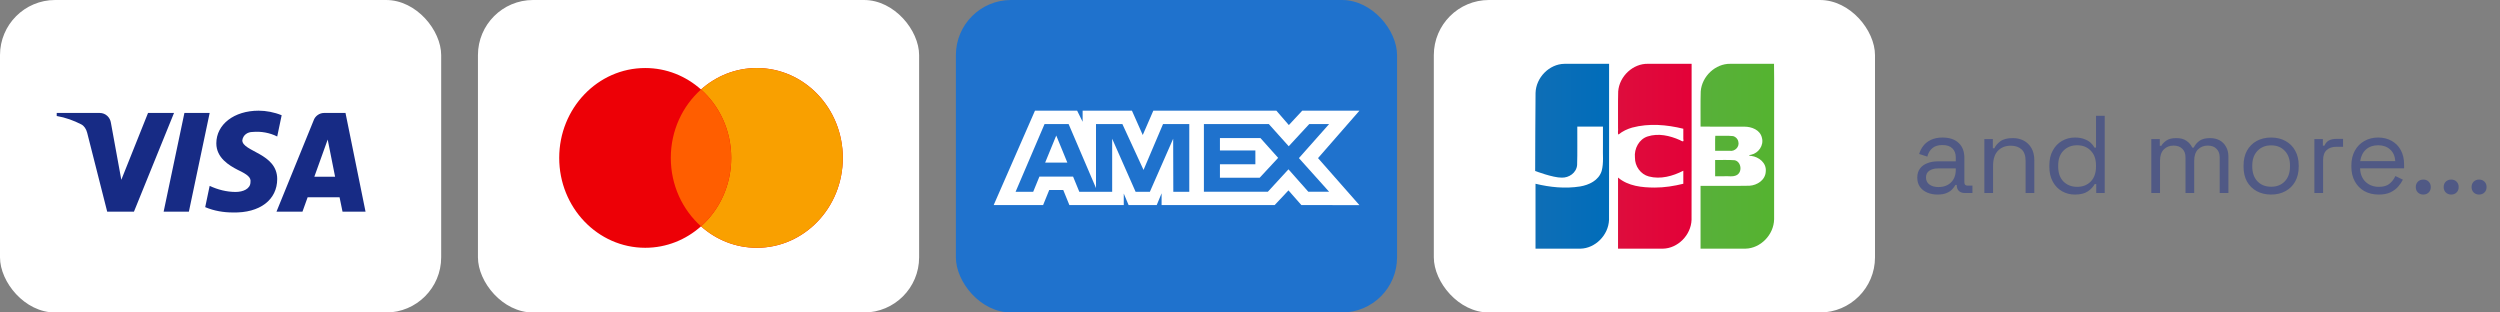 <svg width="272" height="34" viewBox="0 0 272 34" fill="none" xmlns="http://www.w3.org/2000/svg">
<rect x="0" y="0" width="272" height="34" fill="#808080" stroke="none"/>
<rect width="48" height="34" rx="6" fill="white"/>
<path fill-rule="evenodd" clip-rule="evenodd" d="M14.572 23.033H11.664L9.483 14.439C9.38 14.044 9.16 13.694 8.837 13.53C8.03 13.116 7.141 12.787 6.171 12.62V12.29H10.856C11.502 12.29 11.987 12.787 12.068 13.364L13.199 19.562L16.106 12.29H18.933L14.572 23.033ZM20.549 23.033H17.803L20.064 12.29H22.811L20.549 23.033ZM26.363 15.266C26.444 14.687 26.929 14.356 27.495 14.356C28.384 14.273 29.352 14.439 30.16 14.852L30.645 12.539C29.837 12.208 28.948 12.042 28.141 12.042C25.476 12.042 23.536 13.53 23.536 15.595C23.536 17.166 24.91 17.991 25.88 18.488C26.929 18.984 27.333 19.315 27.252 19.81C27.252 20.553 26.444 20.884 25.637 20.884C24.668 20.884 23.698 20.637 22.811 20.223L22.326 22.537C23.295 22.95 24.345 23.116 25.314 23.116C28.303 23.197 30.16 21.711 30.16 19.479C30.16 16.669 26.363 16.505 26.363 15.266ZM39.771 23.033L37.591 12.29H35.249C34.764 12.29 34.279 12.62 34.117 13.116L30.079 23.033H32.907L33.471 21.463H36.944L37.268 23.033H39.771ZM35.653 15.183L36.459 19.232H34.198L35.653 15.183Z" fill="#172B85"/>
<rect x="52" width="48" height="34" rx="6" fill="white"/>
<path fill-rule="evenodd" clip-rule="evenodd" d="M76.271 24.623C74.637 26.08 72.517 26.959 70.201 26.959C65.032 26.959 60.842 22.581 60.842 17.18C60.842 11.779 65.032 7.401 70.201 7.401C72.517 7.401 74.637 8.28 76.271 9.737C77.905 8.28 80.025 7.401 82.341 7.401C87.51 7.401 91.699 11.779 91.699 17.18C91.699 22.581 87.51 26.959 82.341 26.959C80.025 26.959 77.905 26.08 76.271 24.623Z" fill="#ED0006"/>
<path fill-rule="evenodd" clip-rule="evenodd" d="M76.271 24.623C78.283 22.829 79.559 20.16 79.559 17.18C79.559 14.2 78.283 11.53 76.271 9.737C77.905 8.28 80.025 7.401 82.341 7.401C87.51 7.401 91.7 11.779 91.7 17.18C91.7 22.581 87.51 26.959 82.341 26.959C80.025 26.959 77.905 26.08 76.271 24.623Z" fill="#F9A000"/>
<path fill-rule="evenodd" clip-rule="evenodd" d="M76.271 9.737C78.283 11.53 79.559 14.2 79.559 17.18C79.559 20.16 78.283 22.829 76.271 24.623C74.259 22.829 72.983 20.16 72.983 17.18C72.983 14.2 74.259 11.53 76.271 9.737Z" fill="#FF5E00"/>
<rect x="104" width="48" height="34" rx="6" fill="#1F72CD"/>
<path fill-rule="evenodd" clip-rule="evenodd" d="M112.605 12.042L108.114 22.308H113.491L114.157 20.671H115.681L116.347 22.308H122.265V21.059L122.792 22.308H125.853L126.381 21.032V22.308H138.688L140.185 20.714L141.586 22.308L147.907 22.321L143.402 17.203L147.907 12.042H141.684L140.227 13.607L138.87 12.042H125.481L124.331 14.691L123.155 12.042H117.79V13.248L117.193 12.042H112.605ZM113.646 13.5H116.266L119.245 20.461V13.5H122.116L124.417 18.491L126.537 13.5H129.394V20.866H127.656L127.641 15.094L125.107 20.866H123.553L121.004 15.094V20.866H117.429L116.751 19.215H113.088L112.412 20.865H110.496L113.646 13.5ZM138.051 13.5H130.984V20.862H137.942L140.185 18.422L142.346 20.862H144.606L141.322 17.202L144.606 13.5H142.444L140.213 15.912L138.051 13.5ZM114.92 14.746L113.714 17.688H116.126L114.92 14.746ZM132.729 16.37V15.025V15.024H137.139L139.063 17.174L137.054 19.337H132.729V17.869H136.585V16.37H132.729Z" fill="white"/>
<rect x="156" width="48" height="34" rx="6" fill="white"/>
<path d="M186.607 17.407C187.312 17.423 188.02 17.375 188.722 17.432C189.433 17.569 189.604 18.68 188.973 19.044C188.542 19.284 188.03 19.133 187.563 19.175H186.607V17.407ZM189.129 15.405C189.286 15.976 188.753 16.488 188.221 16.41H186.607C186.619 15.871 186.585 15.287 186.624 14.777C187.27 14.796 187.923 14.739 188.566 14.807C188.842 14.879 189.073 15.114 189.129 15.405ZM193.013 6.942C193.043 8.032 193.018 9.179 193.026 10.291C193.024 14.812 193.03 19.333 193.023 23.854C192.994 25.548 191.541 27.02 189.912 27.054C188.282 27.061 186.651 27.055 185.02 27.057V20.223C186.797 20.213 188.575 20.242 190.35 20.208C191.174 20.155 192.077 19.593 192.115 18.657C192.212 17.716 191.354 17.066 190.539 16.963C190.225 16.954 190.234 16.869 190.539 16.831C191.316 16.658 191.926 15.826 191.698 14.994C191.503 14.119 190.566 13.78 189.787 13.781C188.198 13.77 186.609 13.78 185.021 13.777C185.031 12.501 184.999 11.223 185.038 9.949C185.164 8.285 186.654 6.913 188.26 6.943C189.844 6.942 191.429 6.942 193.013 6.942V6.942Z" fill="url(#paint0_linear_1593_6179)"/>
<path d="M167.068 10.121C167.109 8.43 168.569 6.969 170.195 6.945C171.82 6.94 173.444 6.944 175.069 6.942C175.064 12.602 175.077 18.262 175.062 23.922C174.999 25.593 173.555 27.025 171.946 27.055C170.319 27.061 168.691 27.056 167.064 27.057V19.992C168.645 20.378 170.302 20.543 171.915 20.287C172.879 20.126 173.934 19.637 174.26 18.604C174.501 17.721 174.365 16.79 174.401 15.883V13.777H171.61C171.598 15.17 171.636 16.566 171.59 17.957C171.515 18.812 170.695 19.356 169.914 19.327C168.945 19.337 167.026 18.602 167.026 18.602C167.022 15.992 167.054 12.723 167.068 10.121V10.121Z" fill="url(#paint1_linear_1593_6179)"/>
<path d="M176.11 14.627C175.963 14.659 176.08 14.11 176.042 13.901C176.052 12.584 176.022 11.266 176.059 9.95C176.185 8.279 177.687 6.903 179.299 6.942H184.048C184.043 12.602 184.056 18.262 184.041 23.922C183.978 25.593 182.534 27.025 180.925 27.055C179.298 27.061 177.67 27.056 176.042 27.057V19.317C177.154 20.259 178.665 20.406 180.05 20.408C181.094 20.408 182.131 20.241 183.145 19.993V18.575C182.003 19.163 180.66 19.537 179.393 19.199C178.51 18.971 177.868 18.089 177.882 17.148C177.78 16.168 178.336 15.134 179.268 14.843C180.425 14.469 181.686 14.755 182.77 15.241C183.002 15.367 183.238 15.523 183.145 15.122V14.007C181.332 13.561 179.401 13.397 177.579 13.882C177.052 14.036 176.538 14.269 176.11 14.627V14.627Z" fill="url(#paint2_linear_1593_6179)"/>
<path d="M210.796 21.168C210.388 21.168 210.016 21.096 209.68 20.952C209.344 20.808 209.08 20.6 208.888 20.328C208.696 20.056 208.6 19.724 208.6 19.332C208.6 18.932 208.696 18.604 208.888 18.348C209.08 18.084 209.344 17.888 209.68 17.76C210.016 17.624 210.392 17.556 210.808 17.556H212.788V17.124C212.788 16.708 212.664 16.38 212.416 16.14C212.176 15.9 211.816 15.78 211.336 15.78C210.864 15.78 210.496 15.896 210.232 16.128C209.968 16.352 209.788 16.656 209.692 17.04L208.804 16.752C208.9 16.424 209.052 16.128 209.26 15.864C209.468 15.592 209.744 15.376 210.088 15.216C210.44 15.048 210.86 14.964 211.348 14.964C212.1 14.964 212.684 15.16 213.1 15.552C213.516 15.936 213.724 16.48 213.724 17.184V19.836C213.724 20.076 213.836 20.196 214.06 20.196H214.6V21H213.772C213.508 21 213.296 20.928 213.136 20.784C212.976 20.632 212.896 20.432 212.896 20.184V20.124H212.752C212.664 20.276 212.544 20.436 212.392 20.604C212.248 20.764 212.048 20.896 211.792 21C211.536 21.112 211.204 21.168 210.796 21.168ZM210.904 20.352C211.464 20.352 211.916 20.188 212.26 19.86C212.612 19.524 212.788 19.056 212.788 18.456V18.324H210.844C210.468 18.324 210.156 18.408 209.908 18.576C209.668 18.736 209.548 18.98 209.548 19.308C209.548 19.636 209.672 19.892 209.92 20.076C210.176 20.26 210.504 20.352 210.904 20.352ZM215.898 21V15.132H216.822V16.128H216.99C217.118 15.848 217.334 15.596 217.638 15.372C217.95 15.14 218.406 15.024 219.006 15.024C219.446 15.024 219.838 15.116 220.182 15.3C220.534 15.484 220.814 15.756 221.022 16.116C221.23 16.476 221.334 16.92 221.334 17.448V21H220.386V17.52C220.386 16.936 220.238 16.512 219.942 16.248C219.654 15.984 219.262 15.852 218.766 15.852C218.198 15.852 217.734 16.036 217.374 16.404C217.022 16.772 216.846 17.32 216.846 18.048V21H215.898ZM225.742 21.168C225.238 21.168 224.774 21.048 224.35 20.808C223.926 20.568 223.59 20.22 223.342 19.764C223.094 19.308 222.97 18.768 222.97 18.144V17.988C222.97 17.364 223.094 16.828 223.342 16.38C223.59 15.924 223.922 15.576 224.338 15.336C224.762 15.088 225.23 14.964 225.742 14.964C226.15 14.964 226.494 15.02 226.774 15.132C227.062 15.236 227.294 15.372 227.47 15.54C227.646 15.7 227.782 15.872 227.878 16.056H228.046V12.6H228.994V21H228.07V20.028H227.902C227.742 20.324 227.494 20.588 227.158 20.82C226.822 21.052 226.35 21.168 225.742 21.168ZM225.994 20.328C226.602 20.328 227.094 20.136 227.47 19.752C227.854 19.36 228.046 18.816 228.046 18.12V18.012C228.046 17.316 227.854 16.776 227.47 16.392C227.094 16 226.602 15.804 225.994 15.804C225.394 15.804 224.898 16 224.506 16.392C224.122 16.776 223.93 17.316 223.93 18.012V18.12C223.93 18.816 224.122 19.36 224.506 19.752C224.898 20.136 225.394 20.328 225.994 20.328ZM234.062 21V15.132H234.986V15.864H235.154C235.266 15.656 235.45 15.464 235.706 15.288C235.962 15.112 236.322 15.024 236.786 15.024C237.242 15.024 237.61 15.124 237.89 15.324C238.178 15.524 238.386 15.768 238.514 16.056H238.682C238.818 15.768 239.022 15.524 239.294 15.324C239.574 15.124 239.962 15.024 240.458 15.024C240.85 15.024 241.194 15.104 241.49 15.264C241.786 15.424 242.018 15.656 242.186 15.96C242.362 16.256 242.45 16.612 242.45 17.028V21H241.502V17.112C241.502 16.72 241.386 16.412 241.154 16.188C240.93 15.956 240.614 15.84 240.206 15.84C239.774 15.84 239.418 15.98 239.138 16.26C238.866 16.54 238.73 16.944 238.73 17.472V21H237.782V17.112C237.782 16.72 237.666 16.412 237.434 16.188C237.21 15.956 236.894 15.84 236.486 15.84C236.054 15.84 235.698 15.98 235.418 16.26C235.146 16.54 235.01 16.944 235.01 17.472V21H234.062ZM247.099 21.168C246.507 21.168 245.983 21.044 245.527 20.796C245.079 20.548 244.727 20.2 244.471 19.752C244.223 19.296 244.099 18.76 244.099 18.144V17.988C244.099 17.38 244.223 16.848 244.471 16.392C244.727 15.936 245.079 15.584 245.527 15.336C245.983 15.088 246.507 14.964 247.099 14.964C247.691 14.964 248.211 15.088 248.659 15.336C249.115 15.584 249.467 15.936 249.715 16.392C249.971 16.848 250.099 17.38 250.099 17.988V18.144C250.099 18.76 249.971 19.296 249.715 19.752C249.467 20.2 249.115 20.548 248.659 20.796C248.211 21.044 247.691 21.168 247.099 21.168ZM247.099 20.316C247.723 20.316 248.219 20.12 248.587 19.728C248.963 19.328 249.151 18.792 249.151 18.12V18.012C249.151 17.34 248.963 16.808 248.587 16.416C248.219 16.016 247.723 15.816 247.099 15.816C246.483 15.816 245.987 16.016 245.611 16.416C245.235 16.808 245.047 17.34 245.047 18.012V18.12C245.047 18.792 245.235 19.328 245.611 19.728C245.987 20.12 246.483 20.316 247.099 20.316ZM251.805 21V15.132H252.729V15.852H252.897C253.001 15.596 253.161 15.408 253.377 15.288C253.593 15.168 253.877 15.108 254.229 15.108H254.925V15.972H254.169C253.745 15.972 253.401 16.092 253.137 16.332C252.881 16.564 252.753 16.928 252.753 17.424V21H251.805ZM258.805 21.168C258.213 21.168 257.693 21.044 257.245 20.796C256.797 20.54 256.449 20.184 256.201 19.728C255.953 19.272 255.829 18.744 255.829 18.144V18C255.829 17.392 255.953 16.86 256.201 16.404C256.449 15.948 256.793 15.596 257.233 15.348C257.673 15.092 258.177 14.964 258.745 14.964C259.297 14.964 259.785 15.084 260.209 15.324C260.633 15.556 260.965 15.892 261.205 16.332C261.445 16.772 261.565 17.288 261.565 17.88V18.312H256.777C256.801 18.944 257.005 19.44 257.389 19.8C257.773 20.152 258.253 20.328 258.829 20.328C259.333 20.328 259.721 20.212 259.993 19.98C260.265 19.748 260.473 19.472 260.617 19.152L261.433 19.548C261.313 19.796 261.145 20.044 260.929 20.292C260.721 20.54 260.445 20.748 260.101 20.916C259.765 21.084 259.333 21.168 258.805 21.168ZM256.789 17.532H260.605C260.573 16.988 260.385 16.564 260.041 16.26C259.705 15.956 259.273 15.804 258.745 15.804C258.209 15.804 257.769 15.956 257.425 16.26C257.081 16.564 256.869 16.988 256.789 17.532ZM263.653 21.168C263.421 21.168 263.225 21.092 263.065 20.94C262.913 20.788 262.837 20.592 262.837 20.352C262.837 20.112 262.913 19.916 263.065 19.764C263.225 19.612 263.421 19.536 263.653 19.536C263.893 19.536 264.089 19.612 264.241 19.764C264.393 19.916 264.469 20.112 264.469 20.352C264.469 20.592 264.393 20.788 264.241 20.94C264.089 21.092 263.893 21.168 263.653 21.168ZM266.688 21.168C266.456 21.168 266.26 21.092 266.1 20.94C265.948 20.788 265.872 20.592 265.872 20.352C265.872 20.112 265.948 19.916 266.1 19.764C266.26 19.612 266.456 19.536 266.688 19.536C266.928 19.536 267.124 19.612 267.276 19.764C267.428 19.916 267.504 20.112 267.504 20.352C267.504 20.592 267.428 20.788 267.276 20.94C267.124 21.092 266.928 21.168 266.688 21.168ZM269.723 21.168C269.491 21.168 269.295 21.092 269.135 20.94C268.983 20.788 268.907 20.592 268.907 20.352C268.907 20.112 268.983 19.916 269.135 19.764C269.295 19.612 269.491 19.536 269.723 19.536C269.963 19.536 270.159 19.612 270.311 19.764C270.463 19.916 270.539 20.112 270.539 20.352C270.539 20.592 270.463 20.788 270.311 20.94C270.159 21.092 269.963 21.168 269.723 21.168Z" fill="#505985"/>
<defs>
<linearGradient id="paint0_linear_1593_6179" x1="184.966" y1="16.57" x2="192.976" y2="16.57" gradientUnits="userSpaceOnUse">
<stop stop-color="#58B03A"/>
<stop offset="1" stop-color="#55B330"/>
</linearGradient>
<linearGradient id="paint1_linear_1593_6179" x1="166.894" y1="17.193" x2="174.937" y2="17.193" gradientUnits="userSpaceOnUse">
<stop stop-color="#0F6EB6"/>
<stop offset="1" stop-color="#006DBA"/>
</linearGradient>
<linearGradient id="paint2_linear_1593_6179" x1="176.031" y1="16.765" x2="184.046" y2="16.765" gradientUnits="userSpaceOnUse">
<stop stop-color="#DE0D3D"/>
<stop offset="1" stop-color="#E30138"/>
</linearGradient>
</defs>
</svg>
